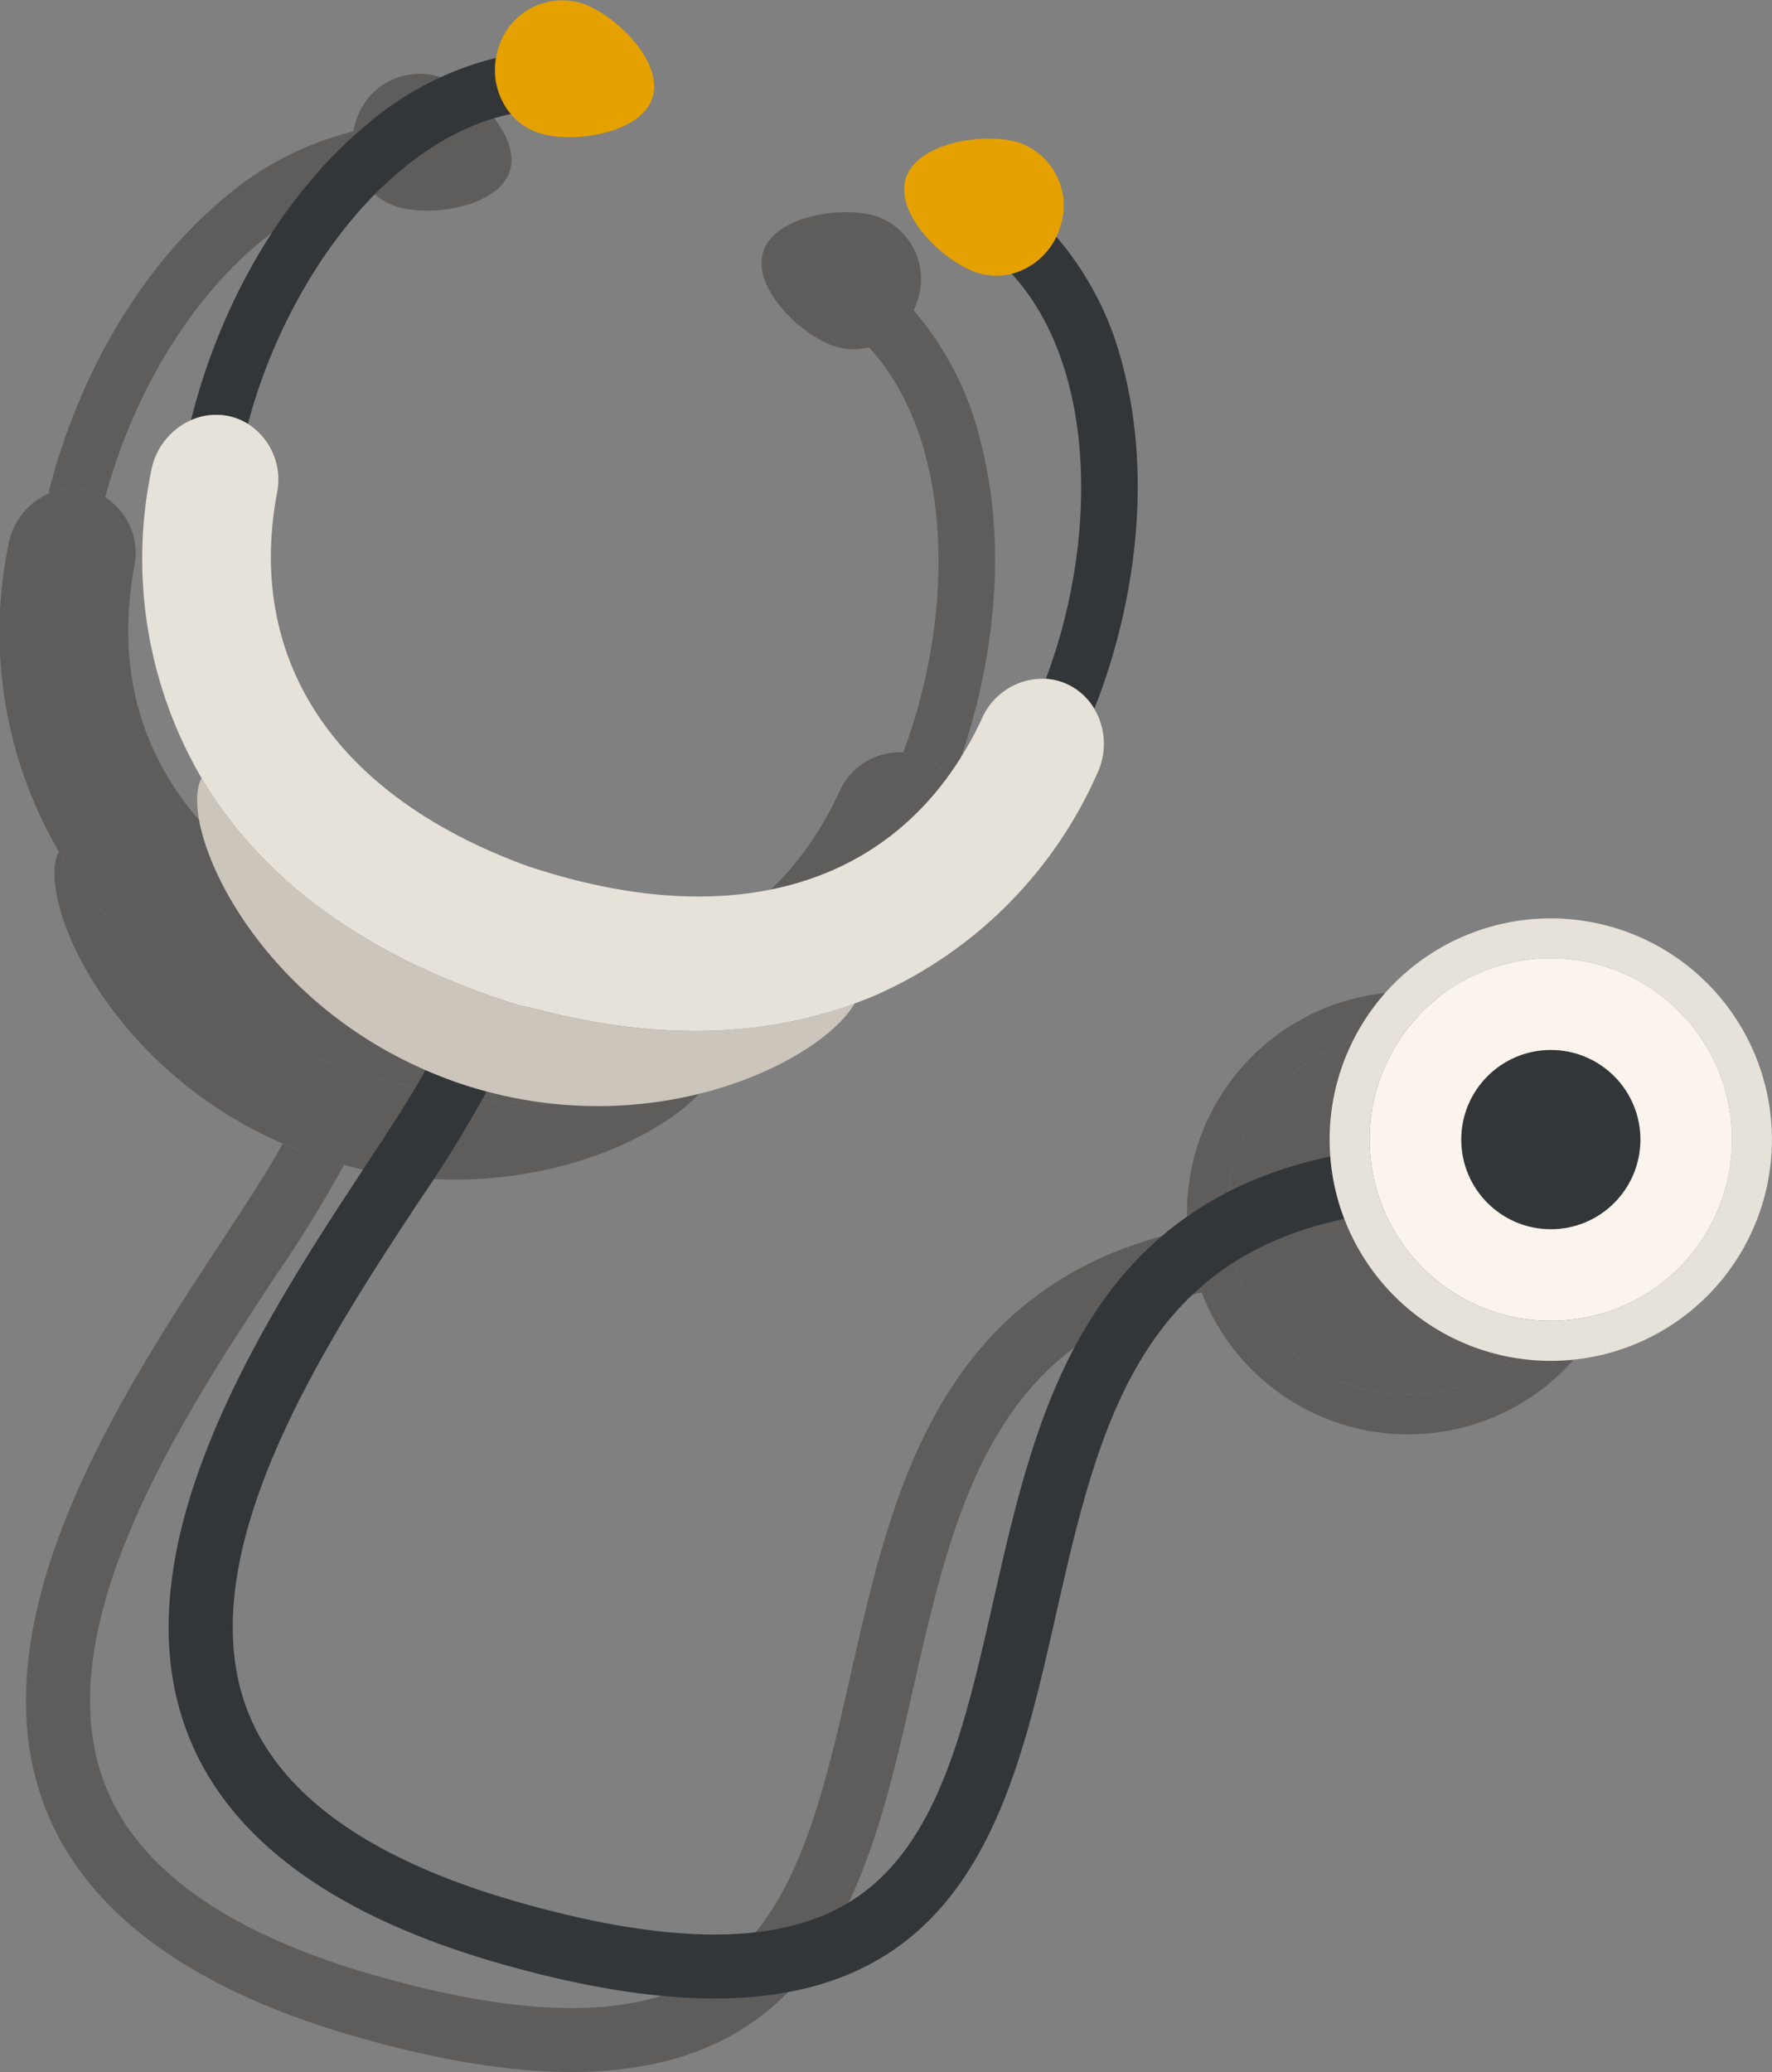 <svg xmlns="http://www.w3.org/2000/svg" width="144.229" height="168.574" viewBox="0 0 144.229 168.574">
  <rect x="0" y="0" width="144.229" height="168.574" fill="#808080" stroke="none"/>
  <g id="Сгруппировать_2742" data-name="Сгруппировать 2742" transform="translate(-494.564 -6338.905)">
    <g id="Сгруппировать_2740" data-name="Сгруппировать 2740" opacity="0.38">
      <path id="Контур_19008" data-name="Контур 19008" d="M573.774,6449.336c-5.756,7.225-7.906,16.7-9.985,25.858-2.361,10.4-4.591,20.223-11.866,24.542-5.748,3.412-14.481,3.388-26.7-.074-12.108-3.431-19.58-8.743-22.2-15.789-4.737-12.72,6.514-29.827,13.96-41.146a103.659,103.659,0,0,0,5.576-9.041c-.553-.148-1.108-.307-1.665-.485a35.329,35.329,0,0,1-3.316-1.255c-1.158,2.138-3.019,4.969-4.956,7.913-8.023,12.2-20.149,30.636-14.49,45.835,3.037,8.157,10.831,14.286,23.186,18.241q1.212.388,2.485.749c13.668,3.873,23.738,3.723,30.783-.46,9.2-5.464,11.791-16.857,14.291-27.875,3.339-14.71,6.526-28.744,23.506-32.292a17.976,17.976,0,0,1-1.15-5.082C583.814,6440.542,578.044,6443.975,573.774,6449.336Z" fill="#2b2422"/>
      <path id="Контур_19009" data-name="Контур 19009" d="M522.559,6433.686c14.672,3.914,27.386-2.695,29.95-7.155-7.766,2.867-16.633,2.973-26.428.312a4.9,4.9,0,0,1-.99-.2l-.491-.156c-11.7-3.747-20.175-9.865-25.183-18.192-.018-.03-.033-.06-.051-.089a1.4,1.4,0,0,0-.18.372c-1.357,4.24,4.536,17.346,18.392,23.367,1.06.461,2.161.884,3.315,1.255C521.451,6433.379,522.006,6433.538,522.559,6433.686Z" fill="#2b2422"/>
      <path id="Контур_19010" data-name="Контур 19010" d="M503.13,6379.373c.188-.7.387-1.4.61-2.092,3.543-11.065,11.536-21.307,21.014-23.163a5.594,5.594,0,0,1-1.038-4.615,25.489,25.489,0,0,0-10.891,5.5c-5.917,4.906-10.686,12.324-13.427,20.887-.339,1.058-.637,2.119-.9,3.178a5.053,5.053,0,0,1,2.89-.363A4.894,4.894,0,0,1,503.13,6379.373Z" fill="#2b2422"/>
      <path id="Контур_19011" data-name="Контур 19011" d="M569.882,6400.585a5.044,5.044,0,0,1,2.142,1.974c.4-1.017.772-2.053,1.111-3.112,2.741-8.562,3.167-17.37,1.2-24.8a25.491,25.491,0,0,0-5.671-10.8,5.6,5.6,0,0,1-3.525,3.155c6.637,7.015,7.2,19.994,3.655,31.059-.223.7-.467,1.381-.718,2.058A4.919,4.919,0,0,1,569.882,6400.585Z" fill="#2b2422"/>
      <path id="Контур_19012" data-name="Контур 19012" d="M524.6,6426.488q.245.08.491.156a4.848,4.848,0,0,0,.99.2c9.795,2.662,18.662,2.556,26.428-.312.6-.223,1.2-.457,1.793-.714a35.311,35.311,0,0,0,17.961-18.014,5.626,5.626,0,0,0-.239-5.244,5.044,5.044,0,0,0-2.142-1.974,4.914,4.914,0,0,0-1.807-.47,5.374,5.374,0,0,0-5.18,3.182c-6.191,13.345-19.594,17.767-36.741,12.137l-.035-.012c-.029-.009-.06-.014-.089-.023-15.64-5.651-23.113-16.638-20.53-30.426a5.375,5.375,0,0,0-2.369-5.6,4.889,4.889,0,0,0-1.744-.666,5.037,5.037,0,0,0-2.89.362,5.627,5.627,0,0,0-3.24,4.13,35.322,35.322,0,0,0,4.11,25.008c.018.029.033.059.051.089C504.425,6416.623,512.9,6422.742,524.6,6426.488Z" fill="#2b2422"/>
      <path id="Контур_19013" data-name="Контур 19013" d="M524.4,6354a5.046,5.046,0,0,0,2.438,1.708c2.771.887,8.285.04,9.22-2.883s-3.061-6.816-5.832-7.7a5.419,5.419,0,0,0-6.712,3.687,5.781,5.781,0,0,0-.152.576A5.589,5.589,0,0,0,524.4,6354Z" fill="#2b2422"/>
      <path id="Контур_19014" data-name="Контур 19014" d="M569.018,6363.956c.078-.18.149-.366.211-.557a5.42,5.42,0,0,0-3.324-6.9c-2.771-.887-8.286-.039-9.221,2.884s3.061,6.815,5.832,7.7a5.046,5.046,0,0,0,2.977.026A5.6,5.6,0,0,0,569.018,6363.956Z" fill="#2b2422"/>
      <path id="Контур_19015" data-name="Контур 19015" d="M614.665,6420.462a18,18,0,1,0,11.653,22.626A18,18,0,0,0,614.665,6420.462Zm-9.984,31.186a14.749,14.749,0,1,1,18.544-9.55A14.749,14.749,0,0,1,604.681,6451.648Z" fill="#2b2422"/>
      <path id="Контур_19016" data-name="Контур 19016" d="M613.675,6423.555a14.749,14.749,0,1,0,9.55,18.543A14.748,14.748,0,0,0,613.675,6423.555Zm-6.627,20.7a6.986,6.986,0,1,1,8.784-4.524A6.986,6.986,0,0,1,607.048,6444.255Z" fill="#2b2422"/>
      <circle id="Эллипс_86" data-name="Эллипс 86" cx="7.292" cy="7.292" r="7.292" transform="translate(601.886 6430.31)" fill="#2b2422"/>
    </g>
    <g id="Сгруппировать_2741" data-name="Сгруппировать 2741">
      <path id="Контур_19017" data-name="Контур 19017" d="M585.387,6443.355c-5.755,7.225-7.906,16.7-9.985,25.858-2.361,10.4-4.59,20.223-11.866,24.542-5.748,3.412-14.48,3.388-26.7-.074-12.107-3.432-19.579-8.743-22.2-15.79-4.736-12.719,6.515-29.826,13.96-41.145a103.7,103.7,0,0,0,5.577-9.041c-.553-.148-1.108-.307-1.666-.485-1.153-.37-2.255-.794-3.315-1.255-1.158,2.138-3.02,4.969-4.956,7.913-8.024,12.2-20.15,30.636-14.49,45.835,3.036,8.157,10.83,14.286,23.186,18.241q1.212.388,2.484.749c13.669,3.873,23.738,3.723,30.784-.46,9.2-5.464,11.79-16.857,14.291-27.875,3.339-14.71,6.526-28.744,23.5-32.292a18.01,18.01,0,0,1-1.149-5.082C595.428,6434.561,589.658,6437.994,585.387,6443.355Z" fill="#333639"/>
      <path id="Контур_19018" data-name="Контур 19018" d="M534.172,6427.705c14.672,3.914,27.387-2.7,29.951-7.156-7.767,2.868-16.633,2.974-26.428.313a4.969,4.969,0,0,1-.99-.2c-.165-.051-.329-.1-.492-.156-11.7-3.747-20.174-9.865-25.183-18.192-.017-.03-.033-.06-.05-.089a1.374,1.374,0,0,0-.18.371c-1.358,4.241,4.536,17.347,18.391,23.368,1.06.46,2.162.884,3.316,1.255C533.064,6427.4,533.62,6427.557,534.172,6427.705Z" fill="#cbc5bc"/>
      <path id="Контур_19019" data-name="Контур 19019" d="M514.744,6373.392c.188-.7.387-1.4.61-2.092,3.542-11.066,11.536-21.307,21.013-23.163a5.6,5.6,0,0,1-1.038-4.615,25.486,25.486,0,0,0-10.89,5.5c-5.918,4.906-10.687,12.324-13.428,20.887-.339,1.058-.636,2.118-.9,3.178a5.043,5.043,0,0,1,2.89-.363A4.906,4.906,0,0,1,514.744,6373.392Z" fill="#333639"/>
      <path id="Контур_19020" data-name="Контур 19020" d="M581.495,6394.6a5.038,5.038,0,0,1,2.142,1.974c.4-1.017.773-2.053,1.112-3.112,2.741-8.562,3.167-17.37,1.2-24.8a25.481,25.481,0,0,0-5.671-10.8,5.6,5.6,0,0,1-3.525,3.155c6.637,7.015,7.2,19.994,3.655,31.059-.223.7-.466,1.381-.718,2.058A4.924,4.924,0,0,1,581.495,6394.6Z" fill="#333639"/>
      <path id="Контур_19021" data-name="Контур 19021" d="M536.214,6420.507c.162.052.326.1.491.156a4.835,4.835,0,0,0,.99.2c9.795,2.662,18.661,2.555,26.428-.312.6-.223,1.2-.458,1.792-.714a35.31,35.31,0,0,0,17.962-18.015,5.623,5.623,0,0,0-.24-5.243,5.033,5.033,0,0,0-2.142-1.974,4.919,4.919,0,0,0-1.806-.47,5.372,5.372,0,0,0-5.18,3.182c-6.192,13.345-19.594,17.767-36.741,12.137l-.035-.012c-.03-.009-.06-.014-.09-.023-15.64-5.651-23.113-16.638-20.529-30.426a5.374,5.374,0,0,0-2.369-5.6,4.906,4.906,0,0,0-1.745-.667,5.042,5.042,0,0,0-2.89.363,5.624,5.624,0,0,0-3.239,4.13,35.317,35.317,0,0,0,4.11,25.008c.017.029.033.059.05.089C516.039,6410.642,524.51,6416.761,536.214,6420.507Z" fill="#e6e1d9"/>
      <path id="Контур_19022" data-name="Контур 19022" d="M536.012,6348.023a5.046,5.046,0,0,0,2.438,1.708c2.771.887,8.285.039,9.221-2.883s-3.061-6.816-5.832-7.7a5.42,5.42,0,0,0-6.713,3.687c-.061.191-.111.384-.152.576A5.6,5.6,0,0,0,536.012,6348.023Z" fill="#e5a100"/>
      <path id="Контур_19023" data-name="Контур 19023" d="M580.631,6357.975a5.643,5.643,0,0,0,.211-.558,5.419,5.419,0,0,0-3.323-6.9c-2.772-.887-8.286-.039-9.222,2.884s3.062,6.815,5.833,7.7a5.051,5.051,0,0,0,2.976.026A5.593,5.593,0,0,0,580.631,6357.975Z" fill="#e5a100"/>
      <path id="Контур_19024" data-name="Контур 19024" d="M626.278,6414.481a18,18,0,1,0,11.653,22.626A18,18,0,0,0,626.278,6414.481Zm-9.983,31.186a14.749,14.749,0,1,1,18.543-9.55A14.749,14.749,0,0,1,616.295,6445.667Z" fill="#e6e1d9"/>
      <path id="Контур_19025" data-name="Контур 19025" d="M625.288,6417.573a14.749,14.749,0,1,0,9.55,18.544A14.749,14.749,0,0,0,625.288,6417.573Zm-6.626,20.7a6.986,6.986,0,1,1,8.783-4.524A6.986,6.986,0,0,1,618.662,6438.274Z" fill="#faf4ec"/>
      <circle id="Эллипс_87" data-name="Эллипс 87" cx="7.292" cy="7.292" r="7.292" transform="translate(613.5 6424.329)" fill="#333639"/>
    </g>
  </g>
</svg>
